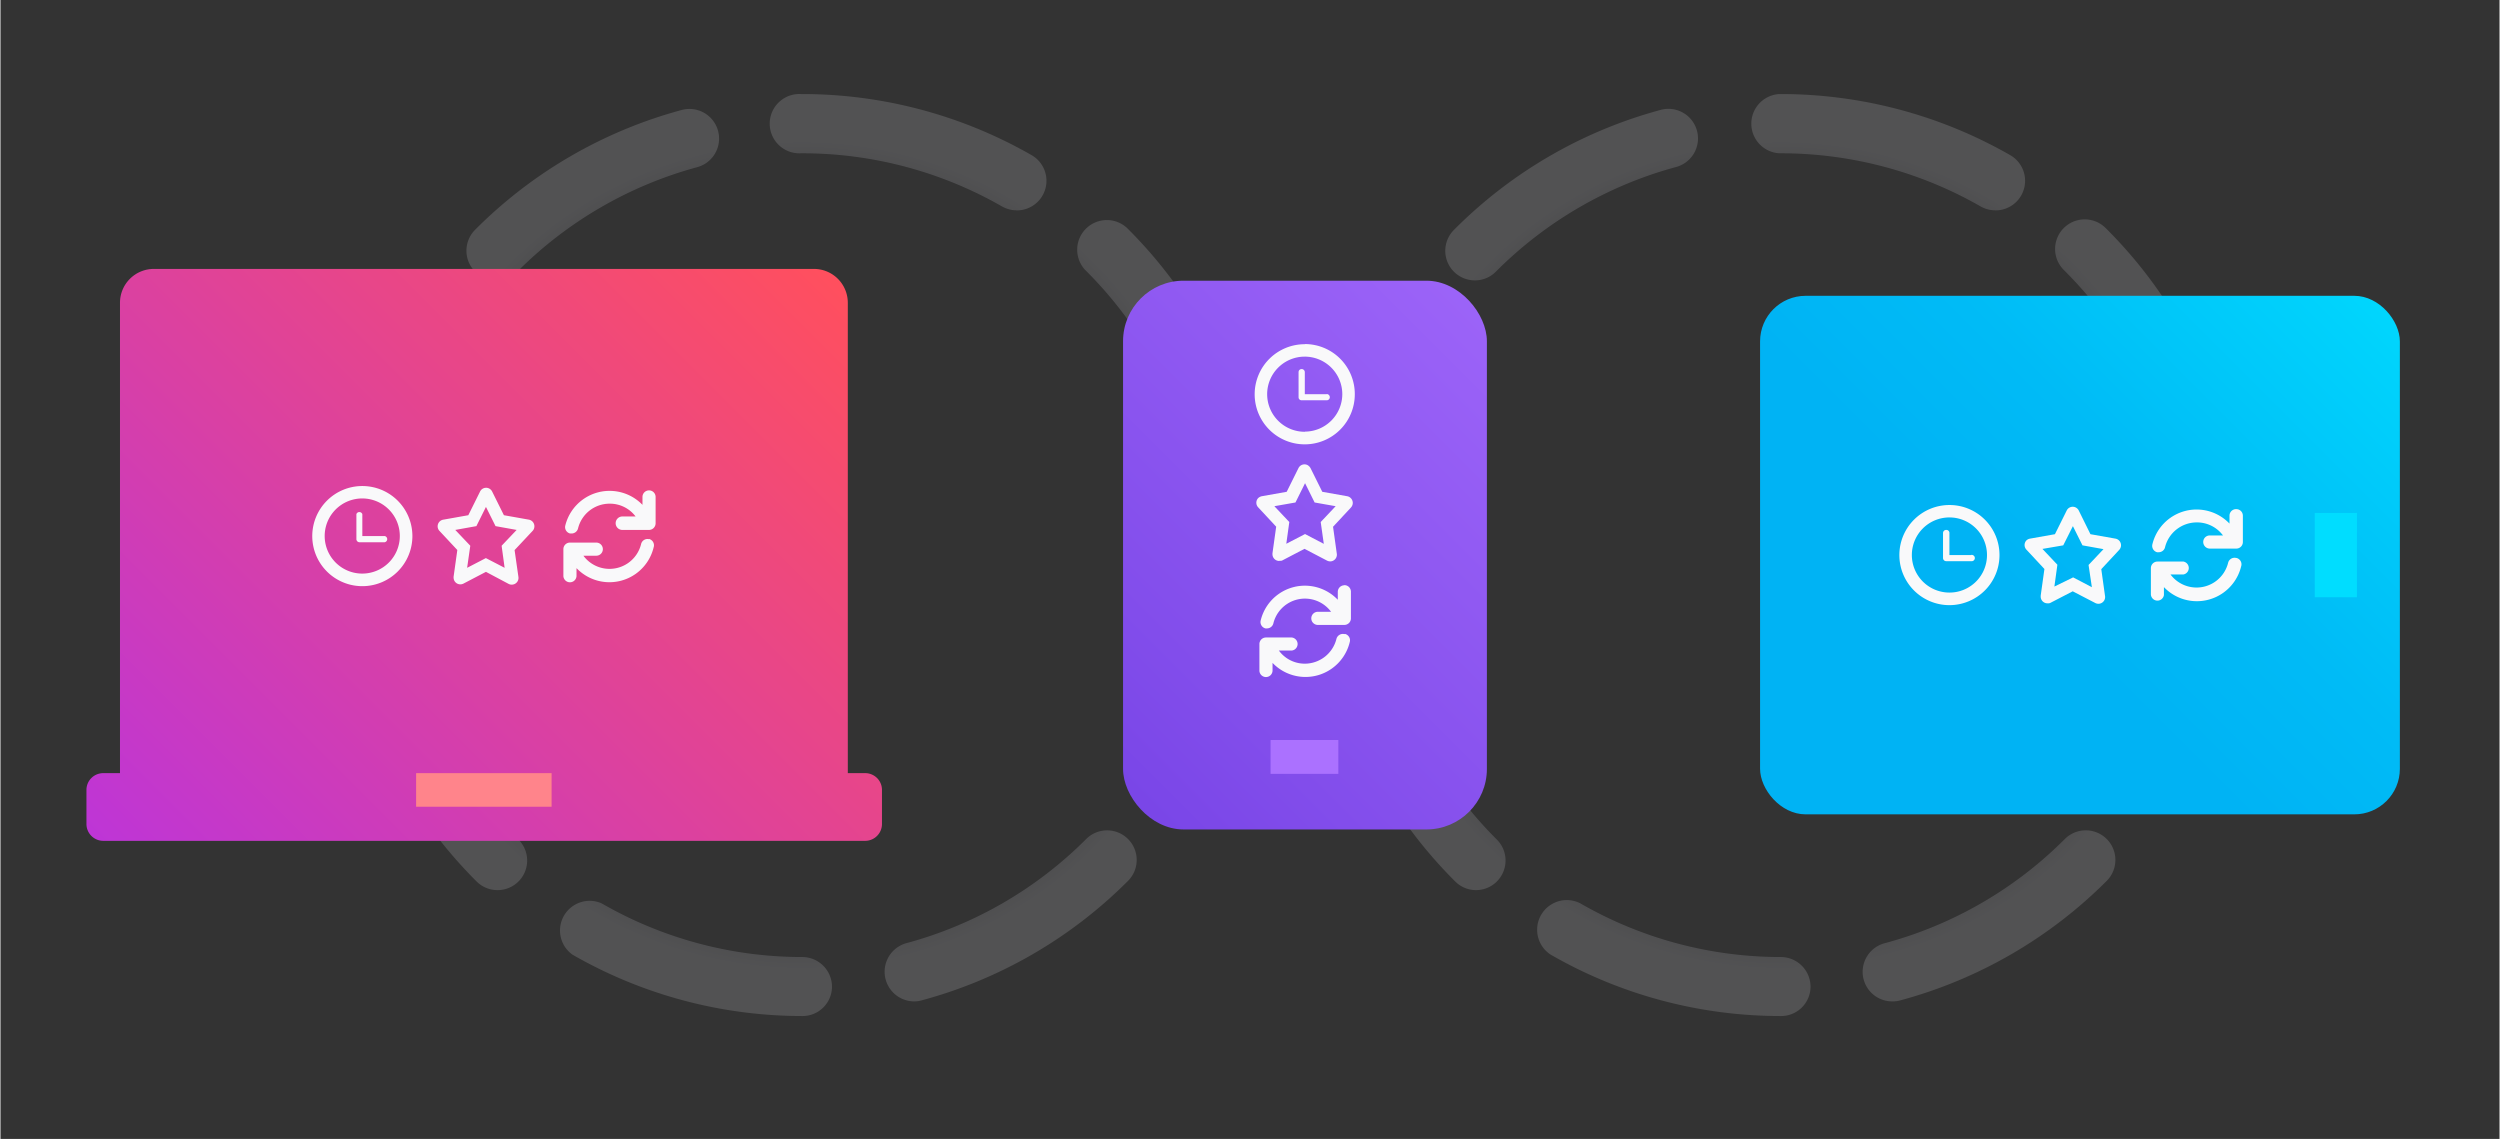 <svg xmlns="http://www.w3.org/2000/svg" xmlns:xlink="http://www.w3.org/1999/xlink" width="4.39in" height="2in" viewBox="0 0 315.96 144"><rect x="0" y="0" width="315.96" height="144" fill="#333333" stroke="none"/><radialGradient id="a" cx="101.36" cy="70.18" r="58.29" gradientUnits="userSpaceOnUse"><stop offset=".27" stop-color="#cdcdd4" stop-opacity="0"/><stop offset=".46" stop-color="#cdcdd4" stop-opacity=".02"/><stop offset=".66" stop-color="#cdcdd4" stop-opacity=".08"/><stop offset=".86" stop-color="#cdcdd4" stop-opacity=".18"/><stop offset=".9" stop-color="#cdcdd4" stop-opacity=".2"/></radialGradient><radialGradient id="b" cx="225.08" cy="70.18" r="58.29" xlink:href="#a"/><linearGradient id="c" x1="28.25" x2="93.99" y1="99.19" y2="33.44" gradientUnits="userSpaceOnUse"><stop offset="0" stop-color="#c689ff"/><stop offset="1" stop-color="#d74cf0"/></linearGradient><linearGradient id="d" x1="-5.18" x2="106.41" y1="139.25" y2="27.66" gradientUnits="userSpaceOnUse"><stop offset=".16" stop-color="#b833e1"/><stop offset=".96" stop-color="#ff4f5e"/></linearGradient><linearGradient id="e" x1="96.11" x2="225.52" y1="139" y2="9.59" gradientUnits="userSpaceOnUse"><stop offset=".28" stop-color="#7542e5"/><stop offset=".42" stop-color="#824deb"/><stop offset=".79" stop-color="#a067fa"/><stop offset="1" stop-color="#ab71ff"/></linearGradient><linearGradient id="f" x1="221.49" x2="303.29" y1="111.6" y2="29.8" gradientUnits="userSpaceOnUse"><stop offset=".43" stop-color="#00b3f4"/><stop offset=".61" stop-color="#00bbf6"/><stop offset=".89" stop-color="#00d2fc"/><stop offset="1" stop-color="#0df"/></linearGradient><path fill="url(#a)" d="m101.41 128.46a58.3 58.3 0 0 1 -29.09-7.76 3.75 3.75 0 0 1 3.68-6.49 50.75 50.75 0 0 0 25.36 6.79 3.76 3.76 0 0 1 3.77 3.74 3.72 3.72 0 0 1 -3.72 3.72zm14.11-1.85a3.75 3.75 0 0 1 -1-7.36 50.81 50.81 0 0 0 22.75-13.17 3.74 3.74 0 0 1 5.29 5.29 58.22 58.22 0 0 1 -26.1 15.11 3.6 3.6 0 0 1 -.94.13zm-52.67-14.07a3.73 3.73 0 0 1 -2.65-1.09 58.32 58.32 0 0 1 -15.13-26.09 3.74 3.74 0 0 1 7.23-1.94 50.83 50.83 0 0 0 13.19 22.73 3.74 3.74 0 0 1 -2.64 6.39zm85.76-11.36a3.74 3.74 0 0 1 -3.24-5.62 50.78 50.78 0 0 0 6.79-25.38v-.18a3.74 3.74 0 1 1 7.48 0v.14a58.31 58.31 0 0 1 -7.79 29.2 3.73 3.73 0 0 1 -3.24 1.84zm-101.79-27.18a3.7 3.7 0 0 1 -3.75-3.69v-.1a58.33 58.33 0 0 1 7.74-29 3.75 3.75 0 0 1 6.49 3.74 50.77 50.77 0 0 0 -6.74 25.3 3.78 3.78 0 0 1 -3.74 3.75zm107.18-14.39a3.74 3.74 0 0 1 -3.61-2.77 50.73 50.73 0 0 0 -13.24-22.7 3.75 3.75 0 0 1 5.28-5.32 58.23 58.23 0 0 1 15.18 26.06 3.77 3.77 0 0 1 -3.61 4.73zm-91.3-24.16a3.75 3.75 0 0 1 -2.7-6.39 58.26 58.26 0 0 1 26.11-15.15 3.74 3.74 0 1 1 2 7.22 50.92 50.92 0 0 0 -22.76 13.21 3.71 3.71 0 0 1 -2.65 1.11zm65.78-8.86a3.72 3.72 0 0 1 -1.87-.5 50.77 50.77 0 0 0 -25.25-6.71h-.16a3.75 3.75 0 1 1 0-7.49h.08a58.37 58.37 0 0 1 29.06 7.71 3.74 3.74 0 0 1 -1.86 7z"/><path fill="url(#b)" d="m225.13 128.46a58.24 58.24 0 0 1 -29.13-7.76 3.75 3.75 0 0 1 3.74-6.49 50.71 50.71 0 0 0 25.34 6.79 3.76 3.76 0 0 1 3.77 3.74 3.72 3.72 0 0 1 -3.72 3.72zm14.11-1.85a3.74 3.74 0 0 1 -1-7.36 50.78 50.78 0 0 0 22.76-13.17 3.74 3.74 0 0 1 5.3 5.29 58.33 58.33 0 0 1 -26.1 15.11 3.72 3.72 0 0 1 -.96.13zm-52.67-14.07a3.71 3.71 0 0 1 -2.64-1.09 58.14 58.14 0 0 1 -15.13-26.09 3.74 3.74 0 1 1 7.2-1.94 50.83 50.83 0 0 0 13.19 22.73 3.74 3.74 0 0 1 -2.64 6.39zm85.76-11.36a3.74 3.74 0 0 1 -3.24-5.62 50.78 50.78 0 0 0 6.79-25.38v-.18a3.75 3.75 0 1 1 7.49 0v.14a58.32 58.32 0 0 1 -7.8 29.2 3.73 3.73 0 0 1 -3.24 1.84zm-101.79-27.18a3.69 3.69 0 0 1 -3.74-3.69v-.1a58.32 58.32 0 0 1 7.73-29 3.75 3.75 0 0 1 6.47 3.67 50.77 50.77 0 0 0 -6.74 25.3 3.78 3.78 0 0 1 -3.72 3.82zm107.18-14.39a3.74 3.74 0 0 1 -3.61-2.77 50.81 50.81 0 0 0 -13.23-22.7 3.74 3.74 0 0 1 5.27-5.32 58.34 58.34 0 0 1 15.19 26.06 3.74 3.74 0 0 1 -2.64 4.59 3.63 3.63 0 0 1 -.98.14zm-91.3-24.16a3.74 3.74 0 0 1 -2.65-6.39 58.2 58.2 0 0 1 26.07-15.15 3.74 3.74 0 1 1 1.95 7.22 51 51 0 0 0 -22.72 13.21 3.71 3.71 0 0 1 -2.65 1.11zm65.78-8.86a3.71 3.71 0 0 1 -1.86-.5 50.8 50.8 0 0 0 -25.26-6.71h-.16a3.75 3.75 0 0 1 0-7.49h.08a58.37 58.37 0 0 1 29.07 7.71 3.74 3.74 0 0 1 -1.87 7z"/><path fill="#ff848b" d="m44.62 94.89h33v9.57h-33z"/><path fill="url(#c)" d="m21.52 40.17h79.19v52.3h-79.19z"/><path fill="url(#d)" d="m109.28 97.75h-2.15v-59.43a4.28 4.28 0 0 0 -4.28-4.32h-83.46a4.28 4.28 0 0 0 -4.28 4.28v59.47h-2.11a2.12 2.12 0 0 0 -2.13 2.12v4.31a2.13 2.13 0 0 0 2.13 2.13h96.32a2.13 2.13 0 0 0 2.13-2.13v-4.31a2.12 2.12 0 0 0 -2.17-2.12zm-39.6 4.25h-17.13v-4.25h17.13z"/><path fill="#f9f9fa" d="m82 62a.83.83 0 0 0 -.83.83v1a5.77 5.77 0 0 0 -9.76 2.62.83.83 0 0 0 .6 1h.2a.84.84 0 0 0 .81-.63 4.11 4.11 0 0 1 4-3.14 4.06 4.06 0 0 1 3.28 1.62h-1.63a.83.83 0 0 0 -.08 1.7h3.41a.84.84 0 0 0 .83-.83v-3.37a.83.83 0 0 0 -.83-.8zm0 6.17a.83.83 0 0 0 -1 .6 4.11 4.11 0 0 1 -7.3 1.49h1.63a.83.83 0 0 0 0-1.66h-3.33a.83.83 0 0 0 -.83.83v3.32a.83.83 0 1 0 1.66.08v-1a5.75 5.75 0 0 0 9.75-2.62.83.83 0 0 0 -.58-1.07zm-36.25-6.72a6.33 6.33 0 1 0 6.33 6.33 6.33 6.33 0 0 0 -6.33-6.33zm0 11.07a4.75 4.75 0 1 1 4.74-4.74 4.75 4.75 0 0 1 -4.74 4.74zm2.77-4.74h-2.77v-2.78a.4.4 0 0 0 -.75 0v3.17a.4.4 0 0 0 .39.39h3.17a.4.4 0 0 0 0-.79zm9.62 6.1a.85.85 0 0 1 -.85-.85.49.49 0 0 1 0-.12l.47-3.37-2.26-2.42a.85.85 0 0 1 .5-1.42l3.15-.56 1.49-3a.85.85 0 0 1 1.14-.38.87.87 0 0 1 .38.38l1.49 3 3.15.56a.85.85 0 0 1 .69 1 .78.78 0 0 1 -.22.43l-2.27 2.42.48 3.36a.85.85 0 0 1 -.73 1 .83.83 0 0 1 -.51-.09l-2.86-1.52-2.85 1.49a.89.89 0 0 1 -.39.09zm-.64-6.88 1.9 2-.4 2.79 2.37-1.23 2.37 1.23-.38-2.79 1.9-2-2.67-.48-1.21-2.43-1.21 2.43z"/><rect width="46" height="69.38" x="141.93" y="35.49" fill="url(#e)" rx="7.65"/><path fill="#ab71ff" d="m160.58 93.56h8.57v4.28h-8.57z"/><path fill="#f9f9fa" d="m169.91 74a.83.83 0 0 0 -.83.83v1a5.75 5.75 0 0 0 -9.75 2.62.83.83 0 0 0 .6 1 .65.65 0 0 0 .2 0 .83.83 0 0 0 .8-.62 4.11 4.11 0 0 1 7.3-1.48h-1.63a.83.83 0 1 0 -.08 1.66h3.39a.83.83 0 0 0 .83-.83v-3.37a.83.83 0 0 0 -.83-.83zm0 6.17a.84.84 0 0 0 -1 .6 4.13 4.13 0 0 1 -4 3.14 4.06 4.06 0 0 1 -3.28-1.66h1.63a.83.83 0 0 0 0-1.65h-3.26a.83.83 0 0 0 -.83.82v3.31a.83.83 0 1 0 1.66.08v-1a5.76 5.76 0 0 0 9.76-2.62.83.83 0 0 0 -.59-1.04zm-5-36.65a6.33 6.33 0 1 0 6.32 6.32 6.32 6.32 0 0 0 -6.29-6.34zm0 11.07a4.75 4.75 0 1 1 4.74-4.75 4.75 4.75 0 0 1 -4.71 4.73zm2.76-4.75h-2.76v-2.79a.4.4 0 0 0 -.4-.39.39.39 0 0 0 -.39.39v3.17a.38.38 0 0 0 .39.39h3.16a.39.39 0 0 0 .4-.39.4.4 0 0 0 -.37-.4zm-6 21.08a.85.85 0 0 1 -.85-.85s0-.07 0-.11l.47-3.37-2.26-2.43a.85.85 0 0 1 0-1.2 1 1 0 0 1 .44-.22l3.15-.56 1.49-3a.85.85 0 0 1 1.14-.38 1 1 0 0 1 .38.38l1.49 3 3.15.56a.86.86 0 0 1 .69 1 .89.89 0 0 1 -.22.43l-2.26 2.43.47 3.37a.85.85 0 0 1 -.72 1 .88.88 0 0 1 -.51-.09l-2.85-1.49-2.85 1.49a.93.93 0 0 1 -.33.02zm-.61-6.92 1.89 2-.38 2.75 2.37-1.23 2.37 1.24-.39-2.76 1.89-2-2.66-.47-1.21-2.44-1.21 2.44z"/><rect width="80.89" height="65.56" x="222.47" y="37.4" fill="url(#f)" rx="5.76"/><path fill="#0df" d="m292.6 64.85h5.33v10.66h-5.33z"/><g fill="#f9f9fa"><path d="m282.65 64.37a.83.83 0 0 0 -.83.83v1a5.75 5.75 0 0 0 -9.75 2.62.83.83 0 0 0 .6 1 .64.64 0 0 0 .2 0 .82.82 0 0 0 .8-.63 4.13 4.13 0 0 1 4-3.14 4.08 4.08 0 0 1 3.33 1.65h-1.63a.82.82 0 0 0 -.87.79.84.84 0 0 0 .79.87h3.39a.83.83 0 0 0 .83-.83v-3.33a.83.83 0 0 0 -.83-.83zm0 6.17a.84.84 0 0 0 -1 .6 4.11 4.11 0 0 1 -7.29 1.49h1.64a.83.83 0 0 0 0-1.63h-3.3a.83.83 0 0 0 -.82.83v3.32a.83.83 0 0 0 1.65.08v-1a5.76 5.76 0 0 0 9.76-2.61.83.83 0 0 0 -.6-1.08z"/><path d="m246.41 63.85a6.33 6.33 0 1 0 6.33 6.33 6.32 6.32 0 0 0 -6.33-6.33zm0 11.07a4.75 4.75 0 1 1 4.75-4.74 4.74 4.74 0 0 1 -4.75 4.74zm2.77-4.74h-2.77v-2.77a.38.38 0 0 0 -.41-.41.39.39 0 0 0 -.4.39v3.16a.4.4 0 0 0 .4.4h3.16a.4.4 0 1 0 0-.79z"/><path d="m258.8 76.28a.85.85 0 0 1 -.85-.85s0-.08 0-.12l.47-3.37-2.26-2.43a.85.85 0 0 1 0-1.2.9.9 0 0 1 .44-.21l3.15-.56 1.49-3a.85.85 0 0 1 1.14-.38.87.87 0 0 1 .38.38l1.48 3 3.16.56a.85.85 0 0 1 .69 1 .89.89 0 0 1 -.22.43l-2.26 2.43.47 3.37a.85.85 0 0 1 -.72 1 .88.88 0 0 1 -.51-.09l-2.85-1.48-2.86 1.48a.76.76 0 0 1 -.34.04zm-.63-6.88 1.89 2-.38 2.76 2.37-1.16 2.37 1.24-.42-2.81 1.89-2-2.66-.48-1.21-2.43-1.22 2.43z"/></g></svg>